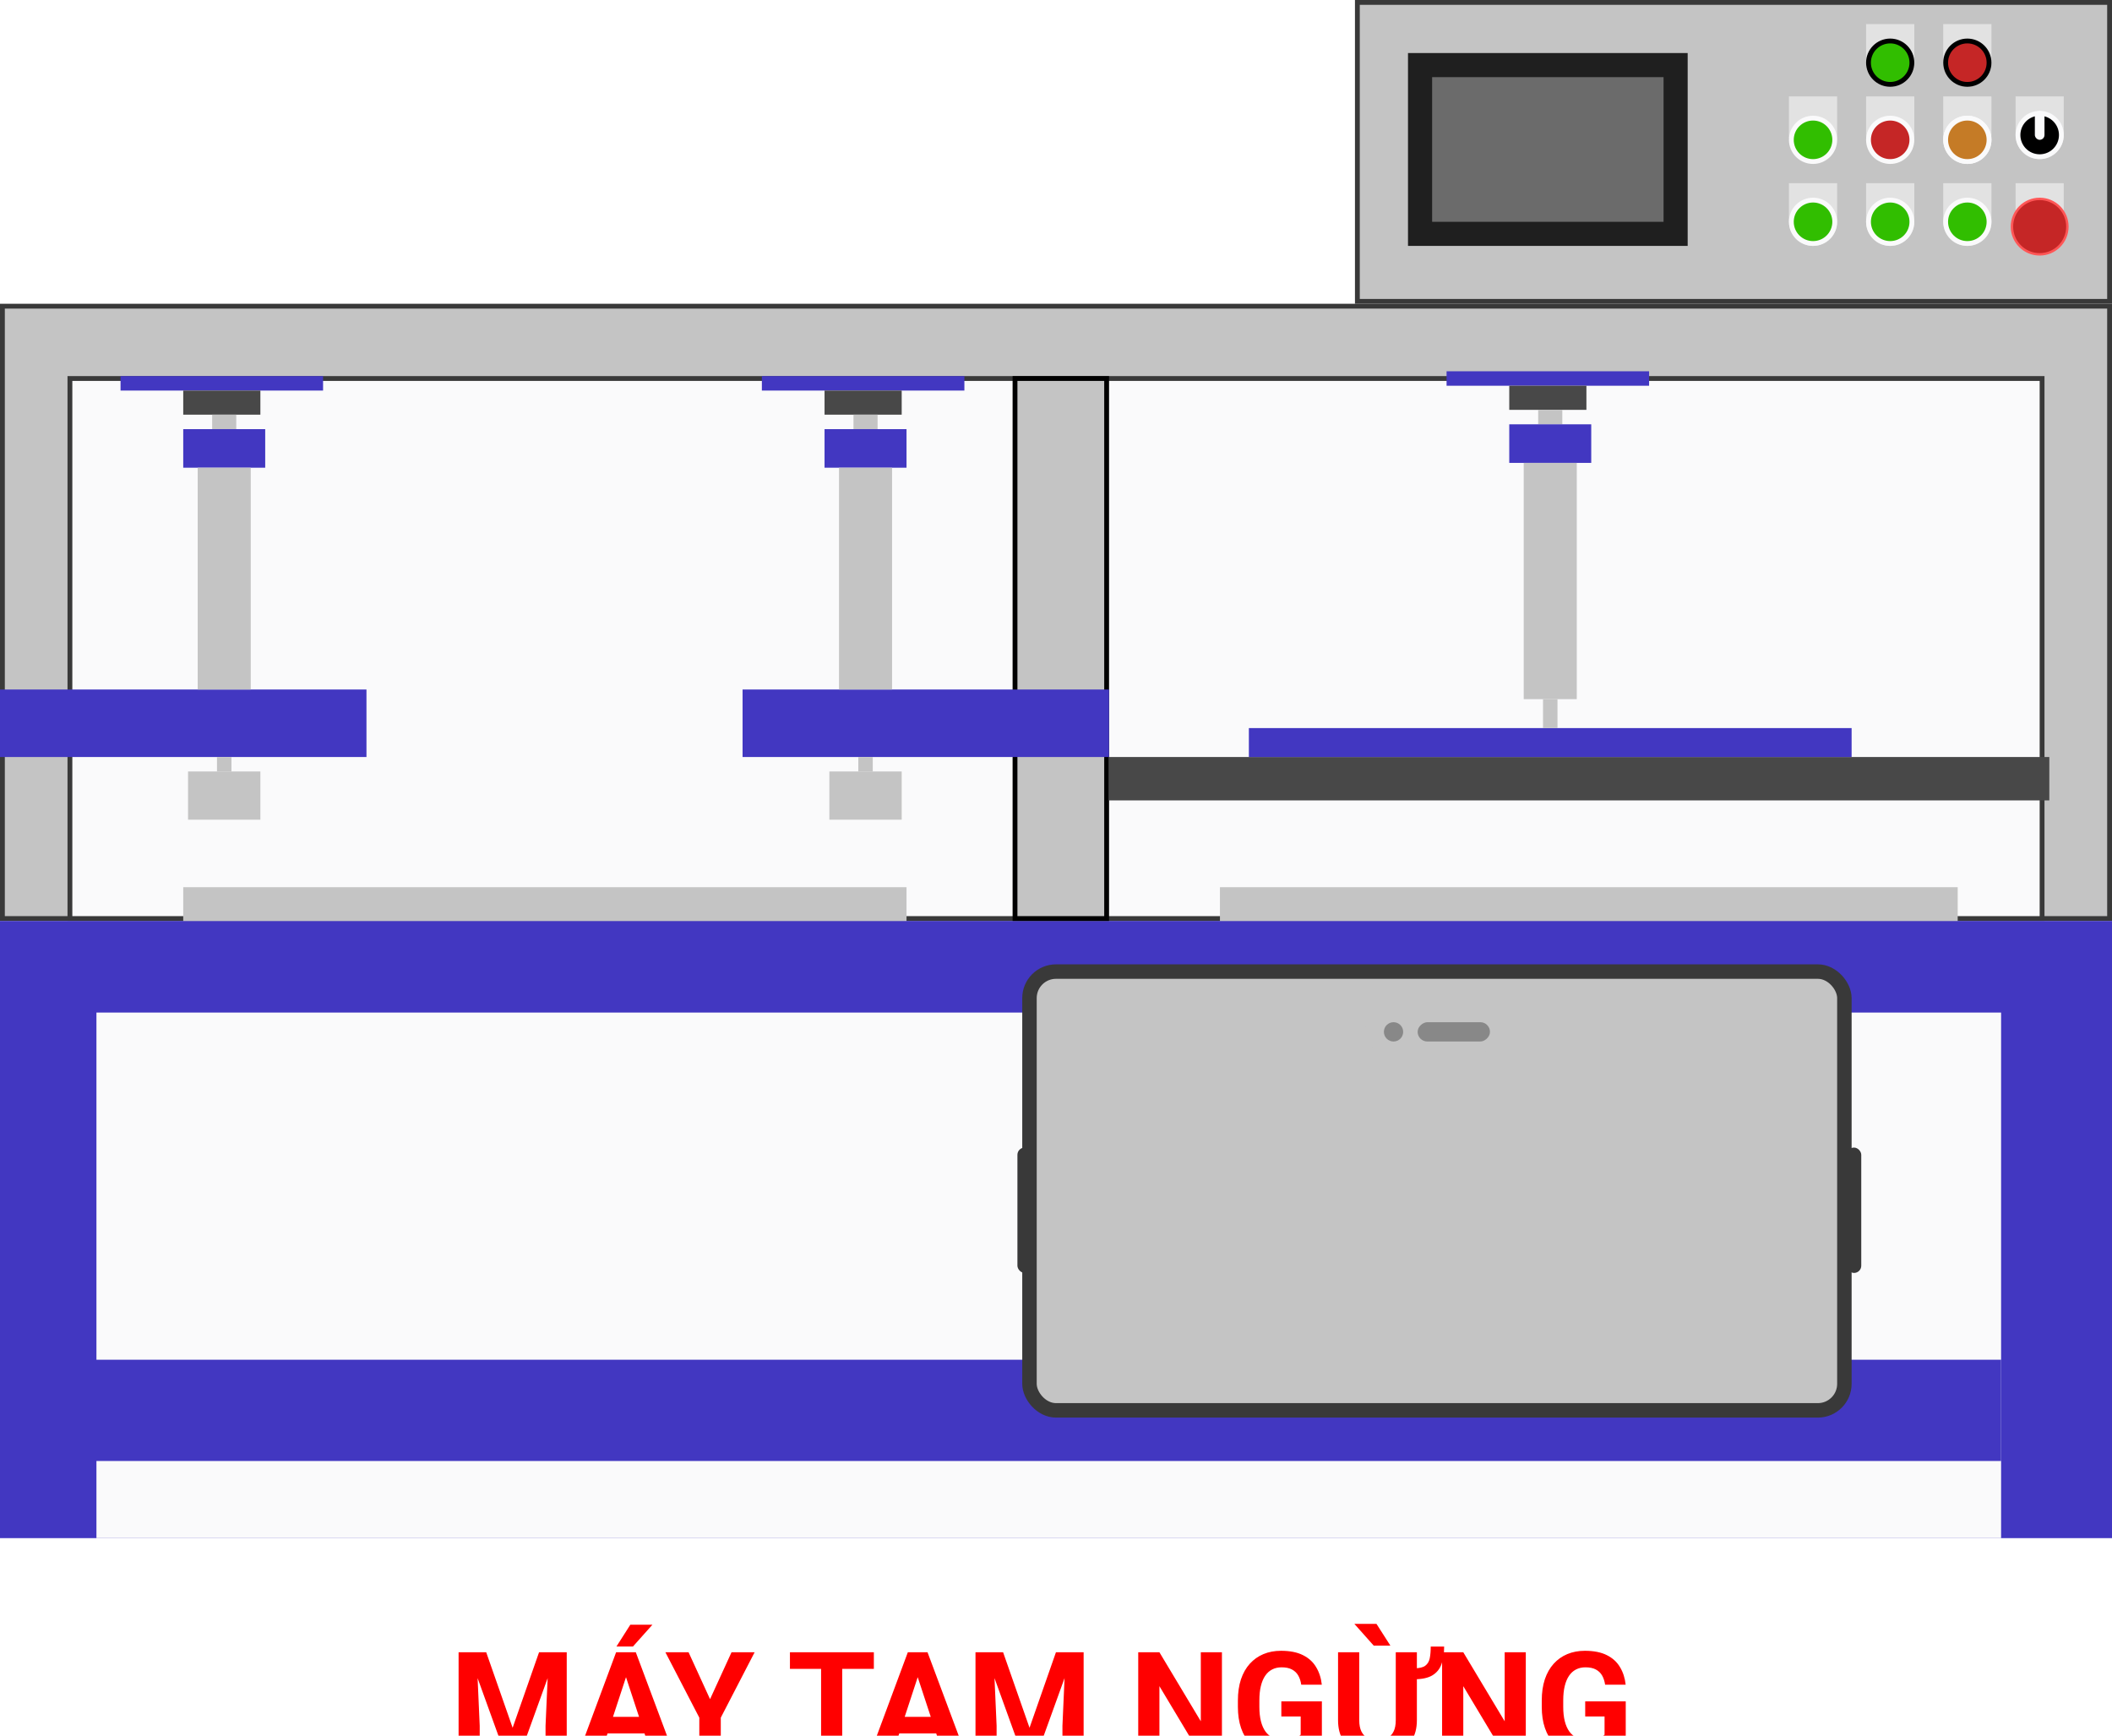 <svg width="438" height="360" viewBox="0 0 438 360" fill="none" xmlns="http://www.w3.org/2000/svg">
<g clip-path="url(#clip0_55_342)">
<rect x="0.5" y="63.5" width="437" height="127" fill="#C4C4C4" stroke="#393939"/>
<rect x="14.5" y="78.5" width="409" height="112" fill="#FAFAFB" stroke="#393939"/>
<rect y="191" width="438" height="128" fill="#4237C1"/>
<rect x="20" y="210" width="395" height="109" fill="#FAFAFB"/>
<rect x="18" y="282" width="397" height="21" fill="#4237C1"/>
<rect x="213.5" y="201.5" width="169" height="91" rx="5.5" fill="#C4C4C4" stroke="#393939" stroke-width="3"/>
<rect x="383" y="238" width="3" height="26" rx="1.5" fill="#393939"/>
<rect x="211" y="238" width="3" height="26" rx="1.5" fill="#393939"/>
<rect x="283" y="218" width="8" height="29" rx="4" transform="rotate(-90 283 218)" fill="#C4C4C4"/>
<rect x="294" y="216" width="4" height="15" rx="2" transform="rotate(-90 294 216)" fill="#888888"/>
<circle cx="289" cy="214" r="2" transform="rotate(-90 289 214)" fill="#888888"/>
<rect x="281.5" y="0.5" width="156" height="62" fill="#C4C4C4" stroke="#393939"/>
<rect x="292" y="11" width="58" height="40" fill="#1F1F1F"/>
<rect x="297" y="16" width="48" height="30" fill="#6B6B6B"/>
<path d="M403 20H413V28C413 30.761 410.761 33 408 33V33C405.239 33 403 30.761 403 28V20Z" fill="#E2E2E2"/>
<path d="M403 5H413V13C413 15.761 410.761 18 408 18V18C405.239 18 403 15.761 403 13V5Z" fill="#E2E2E2"/>
<path d="M387 5H397V13C397 15.761 394.761 18 392 18V18C389.239 18 387 15.761 387 13V5Z" fill="#E2E2E2"/>
<path d="M387 20H397V28C397 30.761 394.761 33 392 33V33C389.239 33 387 30.761 387 28V20Z" fill="#E2E2E2"/>
<path d="M371 20H381V28C381 30.761 378.761 33 376 33V33C373.239 33 371 30.761 371 28V20Z" fill="#E2E2E2"/>
<path d="M371 38H381V46C381 48.761 378.761 51 376 51V51C373.239 51 371 48.761 371 46V38Z" fill="#E2E2E2"/>
<path d="M387 38H397V46C397 48.761 394.761 51 392 51V51C389.239 51 387 48.761 387 46V38Z" fill="#E2E2E2"/>
<path d="M403 38H413V46C413 48.761 410.761 51 408 51V51C405.239 51 403 48.761 403 46V38Z" fill="#E2E2E2"/>
<circle cx="376" cy="29" r="4.5" fill="#31BE00" stroke="#FAFAFB"/>
<circle cx="376" cy="46" r="4.5" fill="#31BE00" stroke="#FAFAFB"/>
<circle cx="392" cy="46" r="4.5" fill="#31BE00" stroke="#FAFAFB"/>
<circle cx="408" cy="46" r="4.5" fill="#31BE00" stroke="#FAFAFB"/>
<circle cx="408" cy="29" r="4.5" fill="#C57B26" stroke="#FAFAFB"/>
<circle cx="408" cy="29" r="4.5" fill="#C57B26" stroke="#FAFAFB"/>
<circle cx="392" cy="29" r="4.5" fill="#C52626" stroke="#FAFAFB"/>
<circle cx="392" cy="13" r="4.5" fill="#31BE00" stroke="black"/>
<circle cx="408" cy="13" r="4.5" fill="#C52626" stroke="black"/>
<path d="M418 20H428V28C428 30.761 425.761 33 423 33V33C420.239 33 418 30.761 418 28V20Z" fill="#E2E2E2"/>
<path d="M418 38H428V46C428 48.761 425.761 51 423 51V51C420.239 51 418 48.761 418 46V38Z" fill="#E2E2E2"/>
<circle cx="423" cy="47" r="5.75" fill="#C52626" stroke="#FF5656" stroke-width="0.5"/>
<circle cx="423" cy="28" r="4.5" fill="black" stroke="#FAFAFB"/>
<rect x="422" y="23" width="2" height="6" rx="1" fill="#FAFAFB"/>
<rect x="210.5" y="78.5" width="19" height="112" fill="#C4C4C4" stroke="black"/>
<rect y="143" width="76" height="14" fill="#4237C1"/>
<rect x="154" y="143" width="76" height="14" fill="#4237C1"/>
<rect x="230" y="157" width="195" height="9" fill="#484848"/>
<rect x="259" y="151" width="125" height="6" fill="#4237C1"/>
<rect x="38" y="184" width="150" height="7" fill="#C4C4C4"/>
<rect x="253" y="184" width="153" height="7" fill="#C4C4C4"/>
<rect x="25" y="78" width="42" height="3" fill="#4237C1"/>
<rect x="38" y="81" width="16" height="5" fill="#484848"/>
<rect x="44" y="86" width="5" height="3" fill="#C4C4C4"/>
<rect x="45" y="157" width="3" height="3" fill="#C4C4C4"/>
<rect x="38" y="89" width="17" height="8" fill="#4237C1"/>
<path d="M41 97H52V143H41V97Z" fill="#C4C4C4"/>
<rect x="39" y="160" width="15" height="10" fill="#C4C4C4"/>
<rect x="158" y="78" width="42" height="3" fill="#4237C1"/>
<rect x="171" y="81" width="16" height="5" fill="#484848"/>
<rect x="177" y="86" width="5" height="3" fill="#C4C4C4"/>
<rect x="178" y="157" width="3" height="3" fill="#C4C4C4"/>
<rect x="171" y="89" width="17" height="8" fill="#4237C1"/>
<path d="M174 97H185V143H174V97Z" fill="#C4C4C4"/>
<rect x="172" y="160" width="15" height="10" fill="#C4C4C4"/>
<rect x="300" y="77" width="42" height="3" fill="#4237C1"/>
<rect x="313" y="80" width="16" height="5" fill="#484848"/>
<rect x="319" y="85" width="5" height="3" fill="#C4C4C4"/>
<rect x="320" y="145" width="3" height="6" fill="#C4C4C4"/>
<rect x="313" y="88" width="17" height="8" fill="#4237C1"/>
<path d="M316 96H327V145H316V96Z" fill="#C4C4C4"/>
<g filter="url(#filter0_d_55_342)">
<path d="M97.113 338.672H100.834L106.312 354.331L111.791 338.672H115.512L107.807 360H104.818L97.113 338.672ZM95.106 338.672H98.812L99.486 353.936V360H95.106V338.672ZM113.812 338.672H117.533V360H113.139V353.936L113.812 338.672ZM130.321 342.319L124.521 360H119.848L127.772 338.672H130.746L130.321 342.319ZM135.141 360L129.325 342.319L128.856 338.672H131.859L139.828 360H135.141ZM134.877 352.061V355.503H123.612V352.061H134.877ZM127.846 337.471L130.717 332.959H135.302L131.273 337.471H127.846ZM142.802 338.672L147.255 348.398L151.708 338.672H156.498L149.481 352.236V360H145.028V352.236L137.997 338.672H142.802ZM174.662 338.672V360H170.282V338.672H174.662ZM181.225 338.672V342.114H163.822V338.672H181.225ZM190.819 342.319L185.019 360H180.346L188.271 338.672H191.244L190.819 342.319ZM195.639 360L189.823 342.319L189.354 338.672H192.357L200.326 360H195.639ZM195.375 352.061V355.503H184.11V352.061H195.375ZM188.065 363.354C188.065 362.788 188.28 362.314 188.71 361.934C189.14 361.562 189.716 361.377 190.438 361.377C191.151 361.377 191.723 361.562 192.152 361.934C192.592 362.314 192.812 362.788 192.812 363.354C192.812 363.911 192.592 364.38 192.152 364.761C191.723 365.142 191.151 365.332 190.438 365.332C189.716 365.332 189.14 365.142 188.71 364.761C188.28 364.38 188.065 363.911 188.065 363.354ZM204.311 338.672H208.031L213.51 354.331L218.988 338.672H222.709L215.004 360H212.016L204.311 338.672ZM202.304 338.672H206.01L206.684 353.936V360H202.304V338.672ZM221.01 338.672H224.73V360H220.336V353.936L221.01 338.672ZM253.412 338.672V360H249.018L240.448 345.703V360H236.054V338.672H240.448L249.032 352.983V338.672H253.412ZM274.14 348.853V357.305C273.808 357.705 273.295 358.14 272.602 358.608C271.908 359.067 271.015 359.463 269.921 359.795C268.827 360.127 267.504 360.293 265.951 360.293C264.574 360.293 263.319 360.068 262.187 359.619C261.054 359.16 260.077 358.491 259.257 357.612C258.446 356.733 257.821 355.659 257.382 354.39C256.942 353.11 256.723 351.65 256.723 350.01V348.677C256.723 347.036 256.933 345.576 257.353 344.297C257.782 343.018 258.393 341.938 259.184 341.06C259.975 340.181 260.917 339.512 262.011 339.053C263.104 338.594 264.32 338.364 265.658 338.364C267.514 338.364 269.037 338.667 270.229 339.272C271.42 339.868 272.328 340.698 272.953 341.763C273.588 342.817 273.979 344.028 274.125 345.396H269.862C269.755 344.673 269.55 344.043 269.247 343.506C268.944 342.969 268.51 342.549 267.943 342.246C267.387 341.943 266.664 341.792 265.775 341.792C265.043 341.792 264.389 341.943 263.812 342.246C263.246 342.539 262.768 342.974 262.377 343.55C261.986 344.126 261.688 344.839 261.483 345.688C261.278 346.538 261.176 347.524 261.176 348.647V350.01C261.176 351.123 261.283 352.109 261.498 352.969C261.713 353.818 262.03 354.536 262.45 355.122C262.88 355.698 263.407 356.133 264.032 356.426C264.657 356.719 265.385 356.865 266.215 356.865C266.908 356.865 267.484 356.807 267.943 356.689C268.412 356.572 268.788 356.431 269.071 356.265C269.364 356.089 269.589 355.923 269.745 355.767V351.987H265.731V348.853H274.14ZM296.713 337.485H299.496C299.496 338.921 299.311 340.146 298.939 341.162C298.568 342.168 297.929 342.939 297.021 343.477C296.122 344.004 294.877 344.268 293.285 344.268V341.997C294.32 341.997 295.082 341.821 295.57 341.47C296.059 341.108 296.371 340.591 296.508 339.917C296.645 339.243 296.713 338.433 296.713 337.485ZM289.462 338.672H293.842V352.764C293.842 354.404 293.49 355.786 292.787 356.909C292.094 358.032 291.132 358.877 289.901 359.443C288.681 360.01 287.274 360.293 285.683 360.293C284.091 360.293 282.675 360.01 281.435 359.443C280.204 358.877 279.237 358.032 278.534 356.909C277.841 355.786 277.494 354.404 277.494 352.764V338.672H281.889V352.764C281.889 353.721 282.04 354.502 282.343 355.107C282.646 355.713 283.08 356.157 283.646 356.44C284.223 356.724 284.901 356.865 285.683 356.865C286.483 356.865 287.162 356.724 287.719 356.44C288.285 356.157 288.715 355.713 289.008 355.107C289.311 354.502 289.462 353.721 289.462 352.764V338.672ZM285.463 332.783L288.349 337.295H284.892L280.878 332.783H285.463ZM316.43 338.672V360H312.035L303.466 345.703V360H299.071V338.672H303.466L312.05 352.983V338.672H316.43ZM337.157 348.853V357.305C336.825 357.705 336.312 358.14 335.619 358.608C334.926 359.067 334.032 359.463 332.938 359.795C331.845 360.127 330.521 360.293 328.969 360.293C327.592 360.293 326.337 360.068 325.204 359.619C324.071 359.16 323.095 358.491 322.274 357.612C321.464 356.733 320.839 355.659 320.399 354.39C319.96 353.11 319.74 351.65 319.74 350.01V348.677C319.74 347.036 319.95 345.576 320.37 344.297C320.8 343.018 321.41 341.938 322.201 341.06C322.992 340.181 323.935 339.512 325.028 339.053C326.122 338.594 327.338 338.364 328.676 338.364C330.531 338.364 332.055 338.667 333.246 339.272C334.438 339.868 335.346 340.698 335.971 341.763C336.605 342.817 336.996 344.028 337.143 345.396H332.88C332.772 344.673 332.567 344.043 332.265 343.506C331.962 342.969 331.527 342.549 330.961 342.246C330.404 341.943 329.682 341.792 328.793 341.792C328.061 341.792 327.406 341.943 326.83 342.246C326.264 342.539 325.785 342.974 325.395 343.55C325.004 344.126 324.706 344.839 324.501 345.688C324.296 346.538 324.193 347.524 324.193 348.647V350.01C324.193 351.123 324.301 352.109 324.516 352.969C324.73 353.818 325.048 354.536 325.468 355.122C325.897 355.698 326.425 356.133 327.05 356.426C327.675 356.719 328.402 356.865 329.232 356.865C329.926 356.865 330.502 356.807 330.961 356.689C331.43 356.572 331.806 356.431 332.089 356.265C332.382 356.089 332.606 355.923 332.763 355.767V351.987H328.749V348.853H337.157Z" fill="#FF0000"/>
</g>
</g>
<defs>
<filter id="filter0_d_55_342" x="91.106" y="332.783" width="250.051" height="40.549" filterUnits="userSpaceOnUse" color-interpolation-filters="sRGB">
<feFlood flood-opacity="0" result="BackgroundImageFix"/>
<feColorMatrix in="SourceAlpha" type="matrix" values="0 0 0 0 0 0 0 0 0 0 0 0 0 0 0 0 0 0 127 0" result="hardAlpha"/>
<feOffset dy="4"/>
<feGaussianBlur stdDeviation="2"/>
<feComposite in2="hardAlpha" operator="out"/>
<feColorMatrix type="matrix" values="0 0 0 0 0 0 0 0 0 0 0 0 0 0 0 0 0 0 0.25 0"/>
<feBlend mode="normal" in2="BackgroundImageFix" result="effect1_dropShadow_55_342"/>
<feBlend mode="normal" in="SourceGraphic" in2="effect1_dropShadow_55_342" result="shape"/>
</filter>
<clipPath id="clip0_55_342">
<rect width="438" height="360" fill="white"/>
</clipPath>
</defs>
</svg>
